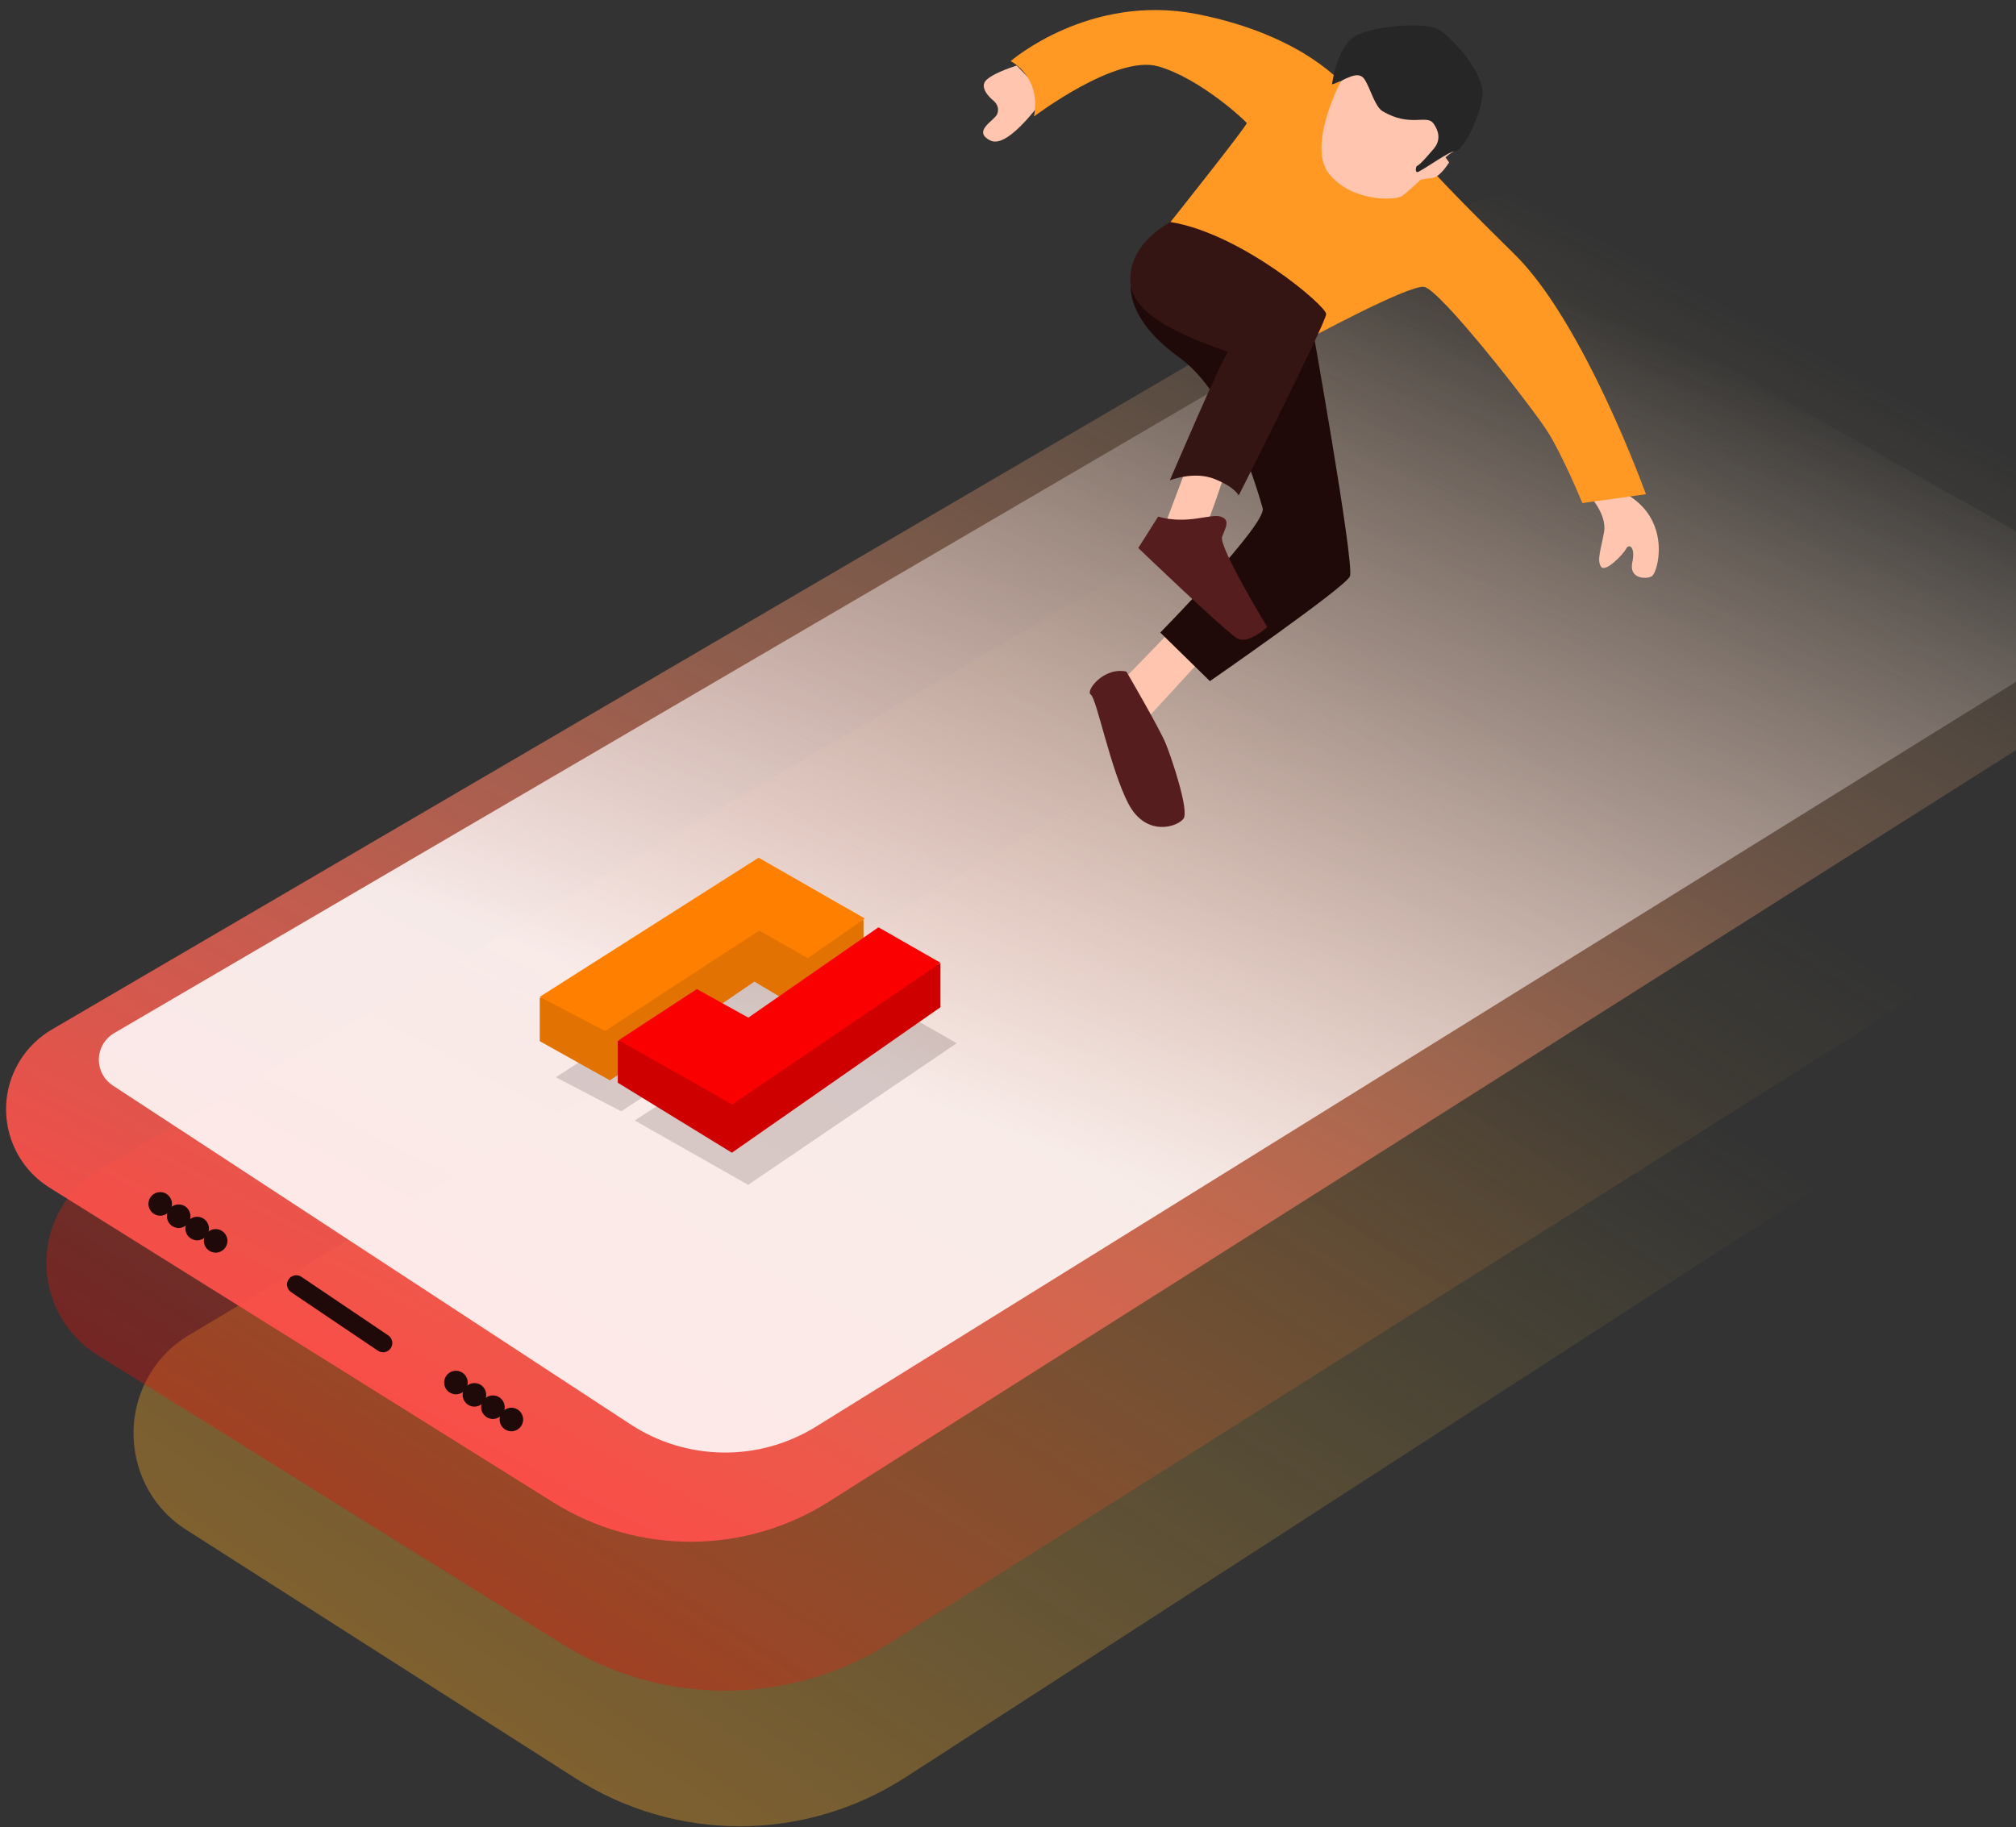 <?xml version="1.0" encoding="UTF-8"?>
<svg width="171px" height="155px" viewBox="0 0 171 155" version="1.1" xmlns="http://www.w3.org/2000/svg" xmlns:xlink="http://www.w3.org/1999/xlink">
    <rect x="0" y="0" width="171" height="155" fill="#333333" stroke="none"/>
    <!-- Generator: Sketch 52.6 (67491) - http://www.bohemiancoding.com/sketch -->
    <title>banner_element@2x</title>
    <desc>Created with Sketch.</desc>
    <defs>
        <linearGradient x1="69.76%" y1="32.164%" x2="14.3%" y2="88.558%" id="linearGradient-1">
            <stop stop-color="#FED250" stop-opacity="0" offset="0%"></stop>
            <stop stop-color="#FFAD2A" offset="100%"></stop>
        </linearGradient>
        <linearGradient x1="69.76%" y1="32.164%" x2="14.3%" y2="88.558%" id="linearGradient-2">
            <stop stop-color="#FED250" stop-opacity="0" offset="0%"></stop>
            <stop stop-color="#E20909" offset="100%"></stop>
        </linearGradient>
        <linearGradient x1="77.117%" y1="6.668%" x2="7.157%" y2="87.684%" id="linearGradient-3">
            <stop stop-color="#F4CC8A" stop-opacity="0" offset="0%"></stop>
            <stop stop-color="#FF4746" offset="100%"></stop>
        </linearGradient>
        <linearGradient x1="71.099%" y1="4.106%" x2="32.913%" y2="64.843%" id="linearGradient-4">
            <stop stop-color="#F4E7E7" stop-opacity="0" offset="0%"></stop>
            <stop stop-color="#FFFFFF" offset="100%"></stop>
        </linearGradient>
    </defs>
    <g id="Page-1" stroke="none" stroke-width="1" fill="none" fill-rule="evenodd">
        <g id="banner_element">
            <path d="M15.991,113.288 L119.768,51.28 C124.792,48.279 131,48.238 136.061,51.173 L172.346,72.215 C176.868,74.838 178.454,80.71 175.887,85.332 C175.124,86.706 174.042,87.866 172.735,88.712 L76.85,150.753 C68.286,156.294 57.372,156.328 48.777,150.839 L15.754,129.753 C11.344,126.937 10.003,121.001 12.758,116.495 C13.566,115.175 14.675,114.074 15.991,113.288 Z" id="Path-12-Copy-2" fill="url(#linearGradient-1)" opacity="0.382"></path>
            <path d="M8.541,99.135 L125.159,31.259 C130.123,28.37 136.257,28.33 141.258,31.155 L183.637,55.096 C188.106,57.62 189.672,63.272 187.136,67.72 C186.382,69.043 185.313,70.16 184.022,70.973 L75.447,139.407 C66.985,144.741 56.201,144.773 47.708,139.49 L8.307,114.982 C3.95,112.272 2.625,106.559 5.347,102.222 C6.145,100.951 7.241,99.891 8.541,99.135 Z" id="Path-12-Copy" fill="url(#linearGradient-2)" opacity="0.382"></path>
            <path d="M4.399,87.339 L122.493,18.287 C126.676,15.842 131.844,15.808 136.058,18.2 L180.962,43.683 C184.727,45.82 186.047,50.604 183.91,54.369 C183.275,55.489 182.374,56.435 181.286,57.123 L70.314,127.39 C63.184,131.905 54.097,131.932 46.94,127.46 L4.201,100.754 C0.53,98.46 -0.587,93.623 1.708,89.952 C2.38,88.876 3.303,87.979 4.399,87.339 Z" id="Path-12" fill="url(#linearGradient-3)"></path>
            <path d="M9.679,87.647 L122.705,21.559 C124.796,20.336 127.38,20.319 129.487,21.515 L175.62,47.696 C177.628,48.836 178.332,51.387 177.193,53.396 C176.848,54.004 176.356,54.515 175.762,54.884 L69.217,121.028 C64.382,124.029 58.246,123.956 53.485,120.839 L9.566,92.089 C8.359,91.298 8.021,89.679 8.811,88.472 C9.033,88.133 9.33,87.851 9.679,87.647 Z" id="Path-12" fill-opacity="0.87" fill="url(#linearGradient-4)"></path>
            <path d="M24.368,110.67 L33.253,110.67 C33.685,110.67 34.036,111.021 34.036,111.454 L34.036,111.454 C34.036,111.887 33.685,112.237 33.253,112.237 L24.368,112.237 C23.935,112.237 23.584,111.887 23.584,111.454 L23.584,111.454 C23.584,111.021 23.935,110.67 24.368,110.67 Z" id="Rectangle-10" fill="#1F0909" transform="translate(28.81, 111.454) rotate(34) translate(-28.81, -111.454) "></path>
            <circle id="Oval-17" fill="#1F0909" cx="38.672" cy="117.288" r="1"></circle>
            <circle id="Oval-17-Copy-4" fill="#1F0909" cx="13.588" cy="102.133" r="1"></circle>
            <circle id="Oval-17-Copy" fill="#1F0909" cx="40.24" cy="118.333" r="1"></circle>
            <circle id="Oval-17-Copy-5" fill="#1F0909" cx="15.155" cy="103.178" r="1"></circle>
            <circle id="Oval-17-Copy-2" fill="#1F0909" cx="41.808" cy="119.379" r="1"></circle>
            <circle id="Oval-17-Copy-6" fill="#1F0909" cx="16.723" cy="104.223" r="1"></circle>
            <circle id="Oval-17-Copy-3" fill="#1F0909" cx="43.376" cy="120.424" r="1"></circle>
            <circle id="Oval-17-Copy-7" fill="#1F0909" cx="18.291" cy="105.268" r="1"></circle>
            <g id="Page-1" transform="translate(83.39, 0)">
                <path d="M2.851,5.568 C2.851,5.568 1.055,6.094 0.31,6.751 C-0.438,7.411 0.681,8.379 0.836,8.504 C1.11,8.725 1.413,9.135 1.186,9.687 C0.959,10.238 -0.961,11.133 0.617,11.921 C2.194,12.71 5.305,8.109 5.305,8.109 L2.851,5.568 Z" id="Fill-1" fill="#FFC5AE"></path>
                <path d="M51.443,42.066 C51.443,42.066 52.932,43.644 52.669,45.133 C52.407,46.623 52.048,47.485 52.402,48.062 C52.757,48.639 54.313,47.004 54.543,46.551 C54.773,46.097 55.355,46.369 55.064,47.723 C54.773,49.077 56.175,49.164 56.7,48.901 C57.226,48.639 58.407,44.328 54.794,42.059 C51.18,39.788 51.443,42.066 51.443,42.066" id="Fill-3" fill="#FFC5AE"></path>
                <g id="Group-7" transform="translate(2.103, 0.251)" fill="#FF9924">
                    <path d="M28.631,7.12 C28.631,7.12 25.241,2.76 16.069,0.95 C6.897,-0.862 0.232,4.935 0.232,4.935 C0.232,4.935 2.845,6.221 2.213,9.632 C2.213,9.632 9.154,4.367 12.728,5.375 C16.303,6.383 20.179,10.026 20.256,10.191 C20.334,10.355 13.787,18.586 13.787,18.586 L25.124,28.7 C25.124,28.7 33.945,23.909 35.289,24.084 C36.633,24.259 44.52,34.366 45.805,36.411 C47.09,38.456 48.726,42.428 48.726,42.428 L54.118,41.677 C54.118,41.677 48.888,27.126 42.965,21.311 C37.042,15.496 35.763,13.955 35.763,13.955 L28.631,7.12 Z" id="Fill-5"></path>
                </g>
                <path d="M30.336,6.911 C30.336,6.911 27.432,12.403 29.36,14.769 C31.288,17.135 34.88,17.004 35.494,16.653 C36.107,16.303 39.681,12.729 39.888,12.895 C40,12.985 37.103,8.023 34.486,6.378 C32.306,5.008 30.336,6.911 30.336,6.911" id="Fill-8" fill="#FFC5AE"></path>
                <polygon id="Fill-10" fill="#FFC5AE" points="15.651 53.798 12.014 57.548 13.148 61.783 18.156 56.331"></polygon>
                <path d="M39.233,13.367 L39.525,13.776 C39.525,13.776 38.78,15.017 38.123,15.091 C37.465,15.164 36.643,15.328 36.643,15.328 L38.692,13.002 L39.233,13.367 Z" id="Fill-12" fill="#FFC5AE"></path>
                <path d="M12.534,24.277 C12.534,24.277 12.15,27.094 16.592,30.287 C21.035,33.478 23.321,41.779 23.711,43.106 C24.102,44.432 15.027,53.662 15.027,53.662 L19.236,57.784 C19.236,57.784 30.667,49.863 31.109,48.9 C31.55,47.937 27.695,26.468 27.695,26.468 L12.534,24.277 Z" id="Fill-14" fill="#1F0909"></path>
                <path d="M29.593,7.16 C29.593,7.16 29.97,4.161 31.434,3.134 C32.69,2.253 37.327,1.801 38.59,2.486 C39.692,3.084 42.52,6.135 42.358,8.065 C42.212,9.814 40.723,12.827 40.021,12.827 C39.543,12.827 37.705,14.172 36.94,14.565 C36.584,14.747 36.713,14.107 36.793,14.083 C37.047,14.006 37.886,13.014 38.006,12.87 C38.225,12.608 39.142,11.823 38.21,10.49 C37.628,9.656 36.271,10.843 33.887,9.438 C33.24,9.057 32.838,7.486 32.368,6.751 C31.8,5.863 30.709,6.818 29.593,7.16" id="Fill-16" fill="#262626"></path>
                <path d="M17.292,39.56 L15.163,45.221 L18.581,45.571 C18.581,45.571 20.63,40.211 20.482,39.912 C20.334,39.612 17.292,39.56 17.292,39.56" id="Fill-18" fill="#FFC5AE"></path>
                <path d="M15.89,18.837 C15.89,18.837 12.009,20.772 12.535,24.277 C13.06,27.783 21.101,29.791 20.772,29.886 C20.442,29.98 15.839,40.747 15.839,40.747 C15.839,40.747 17.88,39.934 19.633,40.635 C21.385,41.336 21.677,42.037 21.677,42.037 C21.677,42.037 29.097,27.344 29.097,26.643 C29.097,25.942 21.876,19.794 15.89,18.837" id="Fill-20" fill="#351414"></path>
                <path d="M14.845,43.827 L13.161,46.489 C13.161,46.489 20.596,53.634 21.56,54.159 C22.524,54.685 24.102,53.195 24.102,53.195 C24.102,53.195 19.946,46.36 20.271,45.528 C20.596,44.695 20.977,44.09 20.13,43.823 C19.282,43.556 17.332,44.536 14.845,43.827" id="Fill-22" fill="#551D1D"></path>
                <path d="M12.153,56.976 C12.153,56.976 14.959,61.783 15.485,63.069 C16.011,64.354 17.471,68.735 17.004,69.436 C16.536,70.137 13.826,71.064 12.319,68.176 C10.811,65.288 9.618,59.226 9.134,58.927 C8.65,58.628 10.225,56.551 12.153,56.976" id="Fill-24" fill="#551D1D"></path>
            </g>
            <g id="Group-21" transform="translate(44.428, 64.769)">
                <g id="Page-1-Copy" transform="translate(19.559, 25.523) rotate(47) translate(-19.559, -25.523) translate(7.972, 11.21)" fill="#1F0909" fill-opacity="0.16">
                    <polygon id="Fill-1" points="4.925 5.747 0.897 27.383 6.798 25.292 9.482 9.919 14.003 8.509 14.85 2.673"></polygon>
                    <polygon id="Fill-2" points="16.177 2.339 14.256 15.637 9.504 17.18 8.153 24.987 18.705 21.67 21.982 0.54"></polygon>
                </g>
                <path d="M28.817,13.291 L28.817,17.096 L23.746,20.995 L19.562,18.504 L7.305,26.882 L1.356,23.56 L1.356,19.882 L6.359,19.019 C11.778,15.599 14.487,13.89 14.487,13.89 C14.487,13.89 16.238,13.14 19.74,11.641 L24.278,12.786 L28.817,13.291 Z" id="Path-26" fill="#E27201"></path>
                <polygon id="Path-13" fill="#CE0000" points="35.343 16.968 35.343 20.68 17.652 33.022 7.973 27.084 7.973 23.53 20.477 22.928"></polygon>
                <g id="Page-1-Copy" transform="translate(18.166, 18.173) rotate(47) translate(-18.166, -18.173) translate(6.99, 4.203)">
                    <polygon id="Fill-1" fill="#FF8000" points="4.925 5.747 0.897 27.383 6.798 25.292 9.482 9.919 14.003 8.509 14.85 2.673"></polygon>
                    <polygon id="Fill-2" fill="#FB0000" points="16.177 2.339 14.256 15.637 9.504 17.18 8.153 24.987 18.705 21.67 21.982 0.54"></polygon>
                </g>
            </g>
        </g>
    </g>
</svg>
